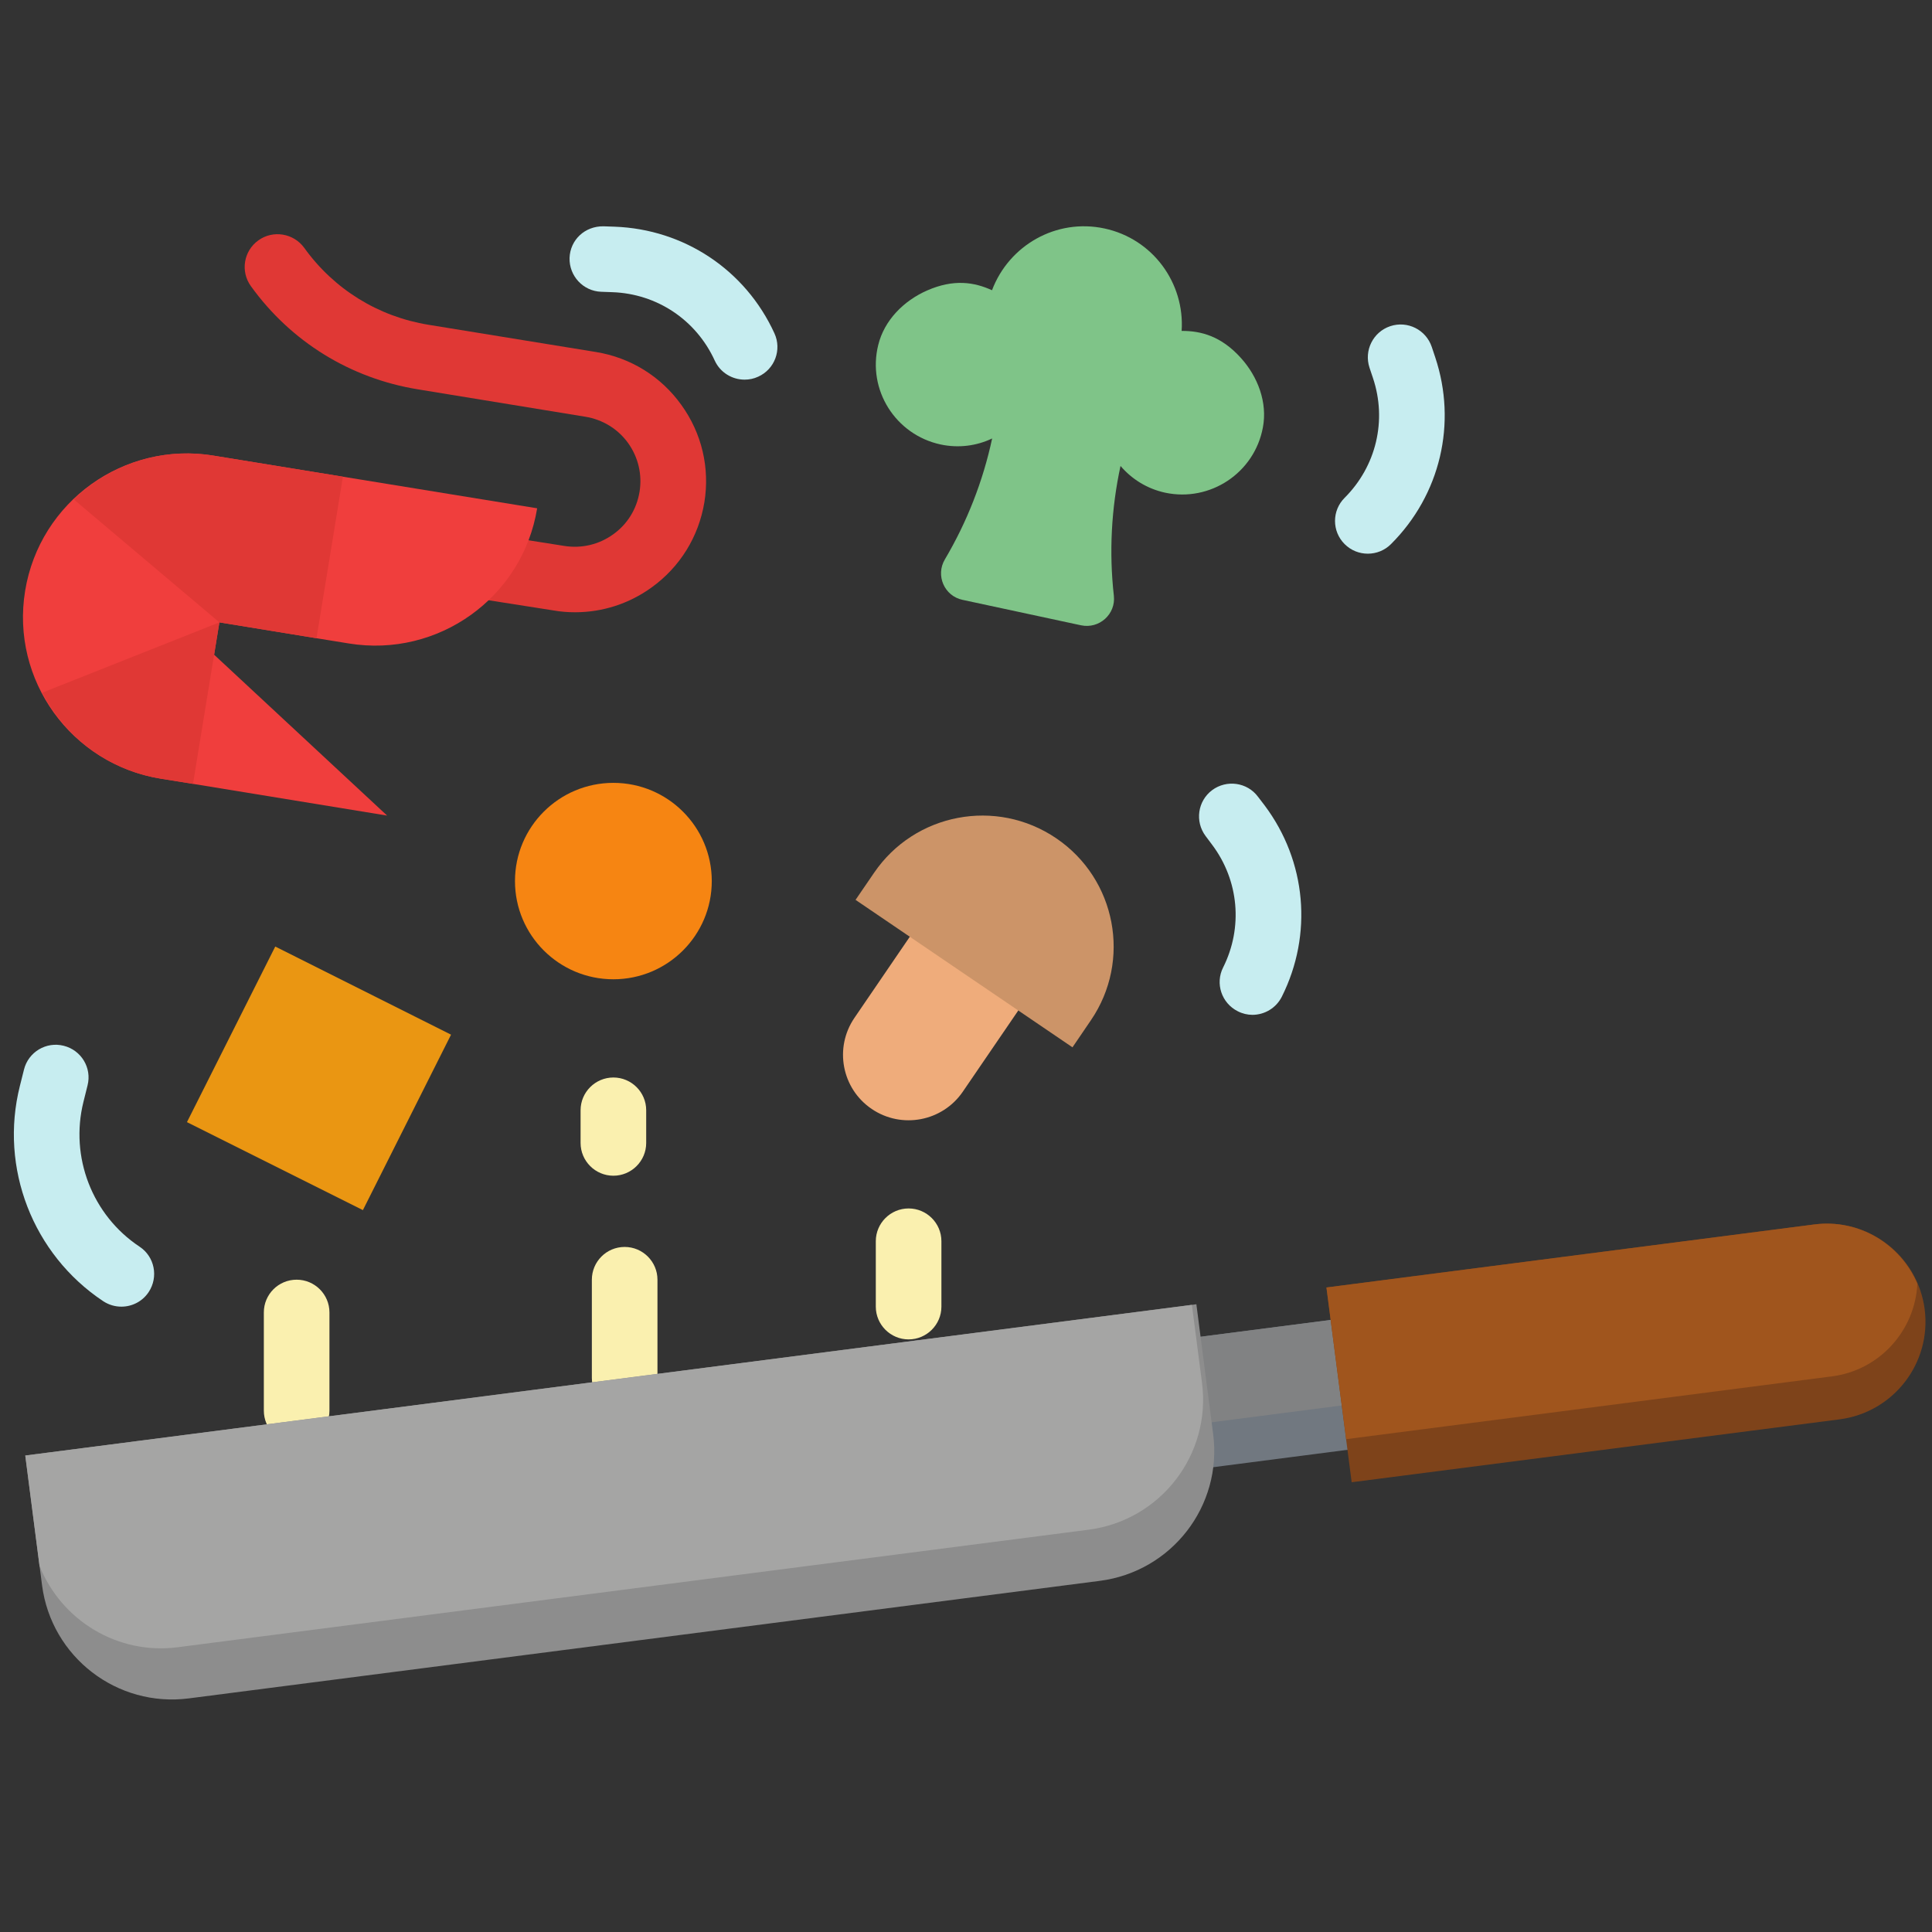 <?xml version="1.0" encoding="UTF-8"?>
<svg xmlns="http://www.w3.org/2000/svg" xmlns:xlink="http://www.w3.org/1999/xlink" width="375pt" height="375pt" viewBox="0 0 375 375" version="1.2">
<rect x="0" y="0" width="375" height="375" fill="#333333" stroke="none"/>
<g id="surface1">
<path style=" stroke:none;fill-rule:nonzero;fill:rgb(87.839%,21.959%,20.779%);fill-opacity:1;" d="M 111.621 118.84 C 110.254 118.84 108.859 118.738 107.469 118.492 L 84.688 114.918 C 81.207 114.371 78.844 111.121 79.391 107.645 C 79.938 104.168 83.195 101.812 86.652 102.355 L 109.484 105.957 C 112.863 106.504 116.246 105.707 119.008 103.723 C 121.77 101.762 123.586 98.809 124.133 95.457 C 124.68 92.105 123.883 88.754 121.918 86 C 119.93 83.242 116.969 81.434 113.609 80.887 L 81.133 75.574 C 67.977 73.438 56.461 66.316 48.699 55.543 C 46.637 52.688 47.281 48.715 50.145 46.656 C 53.004 44.598 56.98 45.266 59.047 48.098 C 64.816 56.137 73.395 61.449 83.172 63.039 L 115.676 68.324 C 122.391 69.418 128.285 73.066 132.238 78.578 C 136.219 84.086 137.809 90.816 136.715 97.516 C 135.598 104.219 131.965 110.078 126.445 114.047 C 122.066 117.199 116.918 118.84 111.621 118.84 "/>
<path style=" stroke:none;fill-rule:nonzero;fill:rgb(94.119%,24.309%,23.92%);fill-opacity:1;" d="M 61.434 123.879 L 67.699 124.895 C 85.059 127.727 101.426 115.984 104.262 98.66 L 66.559 92.527 L 41.414 88.434 C 24.078 85.602 7.715 97.344 4.879 114.668 C 2.043 131.969 13.809 148.305 31.168 151.133 L 37.461 152.148 L 75.137 158.305 L 41.562 127.078 L 42.582 120.801 L 61.434 123.879 "/>
<path style=" stroke:none;fill-rule:nonzero;fill:rgb(44.31%,47.06%,50.2%);fill-opacity:1;" d="M 226.52 260.301 L 264.074 255.461 L 267.359 280.656 L 229.777 285.52 L 226.52 260.301 "/>
<path style=" stroke:none;fill-rule:nonzero;fill:rgb(50.589%,50.98%,51.369%);fill-opacity:1;" d="M 226.52 260.301 L 228.66 276.906 L 265.914 272.09 L 263.75 255.484 L 226.52 260.301 "/>
<path style=" stroke:none;fill-rule:nonzero;fill:rgb(49.409%,26.27%,10.199%);fill-opacity:1;" d="M 357.09 275.492 L 262.359 287.703 L 257.461 249.898 L 352.164 237.664 C 362.633 236.32 372.211 243.695 373.578 254.121 C 374.922 264.57 367.535 274.125 357.09 275.492 "/>
<path style=" stroke:none;fill-rule:nonzero;fill:rgb(62.749%,33.33%,11.369%);fill-opacity:1;" d="M 352.164 237.664 L 257.461 249.898 L 261.289 279.34 L 355.57 267.152 C 364.871 265.961 371.711 258.238 372.16 249.18 C 368.879 241.512 360.867 236.547 352.164 237.664 "/>
<path style=" stroke:none;fill-rule:nonzero;fill:rgb(87.839%,21.959%,20.779%);fill-opacity:1;" d="M 41.414 88.434 C 31.141 86.742 21.293 90.27 14.332 96.945 L 42.582 120.801 L 61.434 123.879 L 66.559 92.527 L 41.414 88.434 "/>
<path style=" stroke:none;fill-rule:nonzero;fill:rgb(87.839%,21.959%,20.779%);fill-opacity:1;" d="M 31.168 151.133 L 37.461 152.148 L 42.582 120.801 L 8.188 134.453 C 12.688 142.992 20.895 149.469 31.168 151.133 "/>
<path style=" stroke:none;fill-rule:nonzero;fill:rgb(93.729%,67.45%,48.239%);fill-opacity:1;" d="M 169.195 215.246 C 163.375 211.301 161.883 203.383 165.84 197.574 L 176.582 181.836 L 182.727 179.652 L 197.648 188.094 L 197.648 196.137 L 186.879 211.898 C 182.926 217.68 175.016 219.195 169.195 215.246 "/>
<path style=" stroke:none;fill-rule:nonzero;fill:rgb(79.999%,58.04%,40.779%);fill-opacity:1;" d="M 208.168 203.285 L 166.062 174.664 L 169.645 169.426 C 177.551 157.809 193.395 154.805 205.035 162.723 C 216.648 170.617 219.656 186.43 211.75 198.02 L 208.168 203.285 "/>
<path style=" stroke:none;fill-rule:nonzero;fill:rgb(49.799%,76.859%,53.329%);fill-opacity:1;" d="M 240.848 69.469 C 237.043 65.246 233.113 64.207 229.355 64.23 C 229.977 54.945 223.762 46.359 214.383 44.348 C 205.008 42.336 195.832 47.625 192.547 56.336 C 189.141 54.773 185.137 54.102 179.941 56.387 C 175.414 58.371 171.633 62.172 170.465 66.961 C 168.301 75.672 173.82 84.387 182.574 86.273 C 186.082 87.016 189.562 86.547 192.574 85.105 C 190.809 93.371 187.699 101.312 183.395 108.586 C 181.555 111.691 183.297 115.688 186.828 116.43 L 209.832 121.371 C 213.363 122.117 216.598 119.211 216.199 115.637 C 215.254 107.223 215.703 98.707 217.492 90.441 C 219.656 92.973 222.617 94.859 226.148 95.629 C 234.879 97.492 243.48 91.809 245.125 82.973 C 246.043 78.129 244.152 73.117 240.848 69.469 "/>
<path style=" stroke:none;fill-rule:nonzero;fill:rgb(91.759%,58.82%,7.059%);fill-opacity:1;" d="M 70.438 234.883 L 36.289 217.805 L 53.426 183.723 L 87.547 200.828 L 70.438 234.883 "/>
<path style=" stroke:none;fill-rule:nonzero;fill:rgb(96.469%,52.159%,7.059%);fill-opacity:1;" d="M 99.957 171.016 C 99.957 160.492 108.512 151.953 119.059 151.953 C 129.602 151.953 138.156 160.492 138.156 171.016 C 138.156 181.539 129.602 190.078 119.059 190.078 C 108.512 190.078 99.957 181.539 99.957 171.016 "/>
<path style=" stroke:none;fill-rule:nonzero;fill:rgb(78.04%,92.94%,94.119%);fill-opacity:1;" d="M 23.559 253.621 C 22.34 253.621 21.121 253.277 20.023 252.555 C 6.371 243.473 -0.145 226.691 3.859 210.781 L 4.656 207.602 C 5.5 204.203 8.957 202.117 12.367 202.984 C 15.773 203.828 17.863 207.281 16.992 210.68 L 16.195 213.883 C 13.535 224.582 17.887 235.875 27.09 241.98 C 30.023 243.918 30.793 247.863 28.855 250.793 C 27.637 252.629 25.621 253.621 23.559 253.621 "/>
<path style=" stroke:none;fill-rule:nonzero;fill:rgb(78.04%,92.94%,94.119%);fill-opacity:1;" d="M 265.492 107.469 C 263.852 107.469 262.234 106.852 260.992 105.609 C 258.504 103.125 258.504 99.105 260.992 96.625 C 267.133 90.492 269.246 81.582 266.488 73.363 L 265.816 71.355 C 264.723 68.027 266.512 64.43 269.844 63.312 C 273.203 62.195 276.785 64.008 277.902 67.332 L 278.574 69.344 C 282.852 82.152 279.57 96.051 269.992 105.609 C 268.75 106.852 267.133 107.469 265.492 107.469 "/>
<path style=" stroke:none;fill-rule:nonzero;fill:rgb(78.04%,92.94%,94.119%);fill-opacity:1;" d="M 144.523 73.688 C 142.113 73.688 139.801 72.32 138.73 69.988 C 135.125 62.094 127.512 57.008 118.832 56.711 L 116.695 56.633 C 113.188 56.512 110.453 53.559 110.551 50.059 C 110.676 46.559 113.512 43.875 117.145 43.926 L 119.281 44 C 132.812 44.496 144.699 52.414 150.32 64.703 C 151.785 67.902 150.367 71.676 147.16 73.117 C 146.316 73.512 145.422 73.688 144.523 73.688 "/>
<path style=" stroke:none;fill-rule:nonzero;fill:rgb(78.04%,92.94%,94.119%);fill-opacity:1;" d="M 243.086 196.98 C 242.141 196.98 241.168 196.754 240.25 196.285 C 237.117 194.719 235.824 190.898 237.414 187.77 C 241.293 180.027 240.473 170.891 235.273 163.965 L 234.008 162.277 C 231.895 159.449 232.465 155.477 235.273 153.367 C 238.086 151.281 242.09 151.828 244.18 154.656 L 245.473 156.344 C 253.578 167.168 254.848 181.367 248.805 193.453 C 247.684 195.688 245.422 196.98 243.086 196.98 "/>
<path style=" stroke:none;fill-rule:nonzero;fill:rgb(98.039%,94.119%,68.629%);fill-opacity:1;" d="M 119.059 228.207 C 115.551 228.207 112.691 225.352 112.691 221.852 L 112.691 215.496 C 112.691 211.996 115.551 209.141 119.059 209.141 C 122.562 209.141 125.426 211.996 125.426 215.496 L 125.426 221.852 C 125.426 225.352 122.562 228.207 119.059 228.207 "/>
<path style=" stroke:none;fill-rule:nonzero;fill:rgb(98.039%,94.119%,68.629%);fill-opacity:1;" d="M 121.246 273.805 C 117.715 273.805 114.879 270.949 114.879 267.449 L 114.879 248.387 C 114.879 244.887 117.715 242.031 121.246 242.031 C 124.754 242.031 127.613 244.887 127.613 248.387 L 127.613 267.449 C 127.613 270.949 124.754 273.805 121.246 273.805 "/>
<path style=" stroke:none;fill-rule:nonzero;fill:rgb(98.039%,94.119%,68.629%);fill-opacity:1;" d="M 176.359 259.977 C 172.852 259.977 169.992 257.121 169.992 253.621 L 169.992 240.914 C 169.992 237.414 172.852 234.559 176.359 234.559 C 179.863 234.559 182.727 237.414 182.727 240.914 L 182.727 253.621 C 182.727 257.121 179.863 259.977 176.359 259.977 "/>
<path style=" stroke:none;fill-rule:nonzero;fill:rgb(98.039%,94.119%,68.629%);fill-opacity:1;" d="M 57.578 280.156 C 54.047 280.156 51.211 277.305 51.211 273.805 L 51.211 254.738 C 51.211 251.238 54.047 248.387 57.578 248.387 C 61.086 248.387 63.945 251.238 63.945 254.738 L 63.945 273.805 C 63.945 277.305 61.086 280.156 57.578 280.156 "/>
<path style=" stroke:none;fill-rule:nonzero;fill:rgb(55.289%,55.289%,55.289%);fill-opacity:1;" d="M 213.488 306.84 L 36.688 329.652 C 22.734 331.465 9.977 321.637 8.164 307.711 L 4.906 282.516 L 232.215 253.152 L 235.473 278.371 C 237.289 292.297 227.441 305.031 213.488 306.84 "/>
<path style=" stroke:none;fill-rule:nonzero;fill:rgb(64.709%,64.709%,64.31%);fill-opacity:1;" d="M 4.906 282.516 L 7.664 303.914 C 11.867 314.438 22.734 321.262 34.523 319.723 L 211.301 296.914 C 225.254 295.102 235.102 282.367 233.312 268.441 L 231.348 253.277 L 4.906 282.516 "/>
</g>
</svg>
